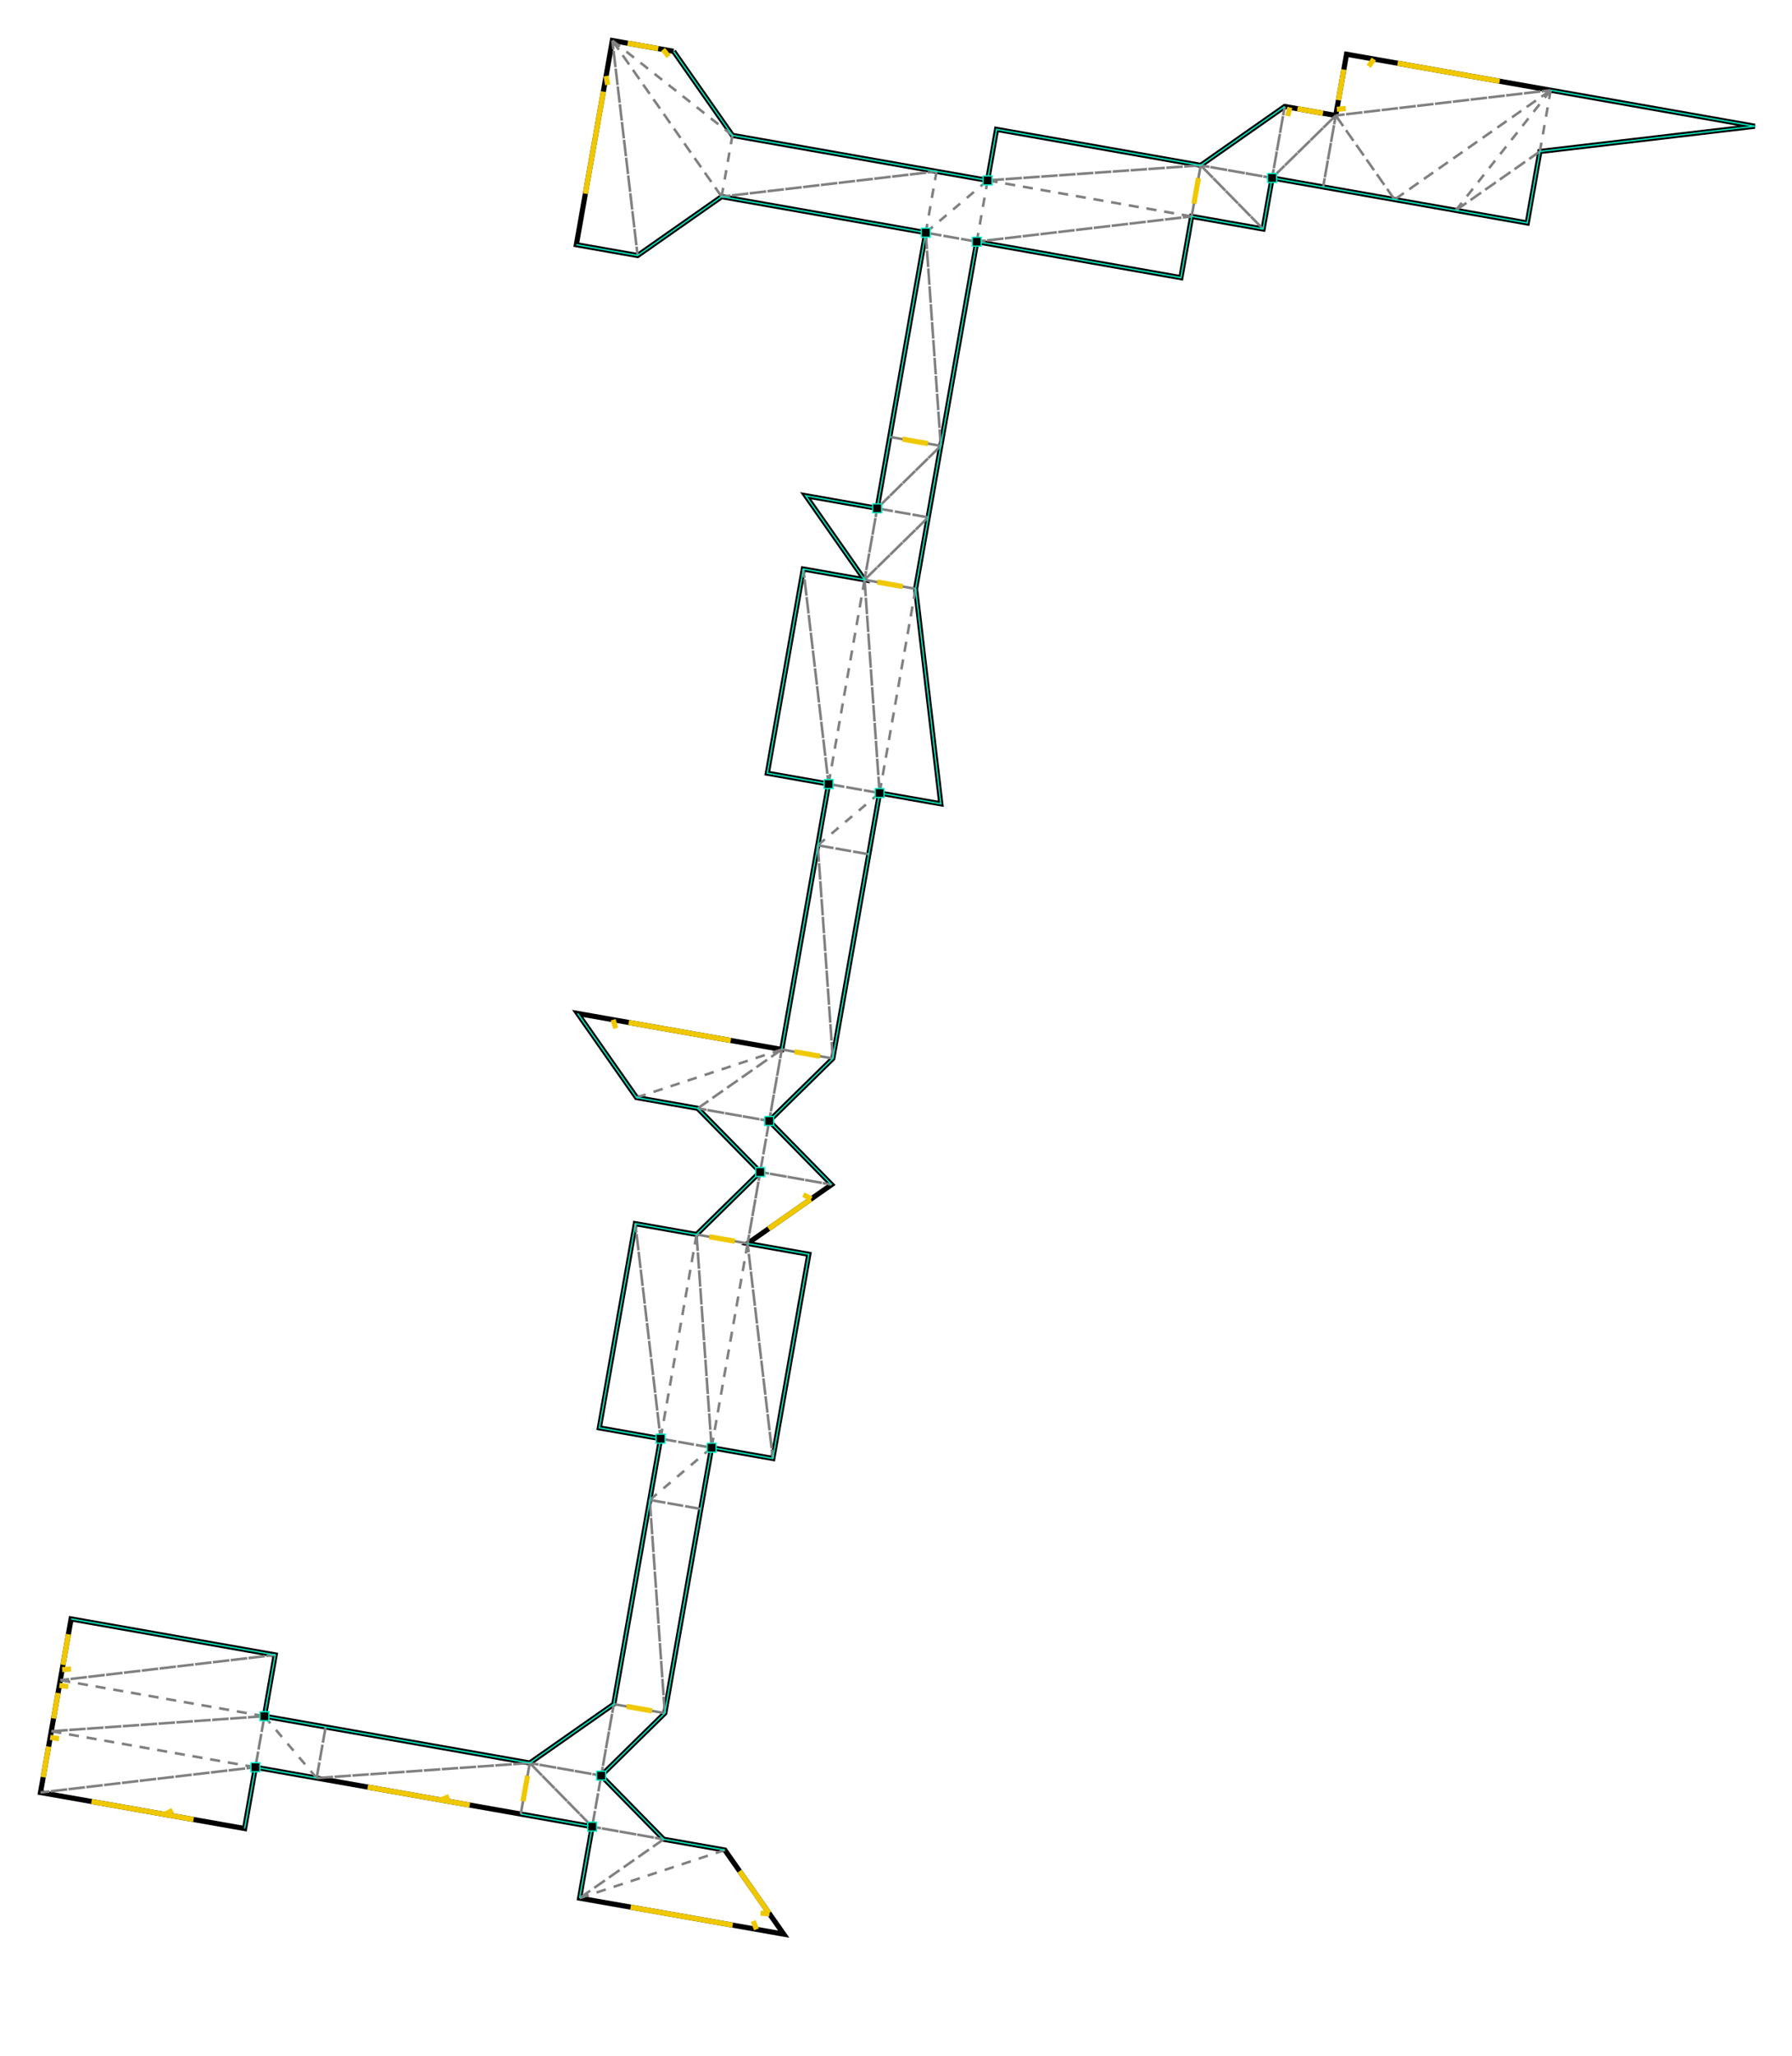 <?xml version="1.0"?>
<svg width="354" height="406" version="1.1" xmlns="http://www.w3.org/2000/svg" xmlns:xlink="http://www.w3.org/1999/xlink">
  <defs>
  <style type="text/css">
    <![CDATA[
      .b {stroke:rgb(0,0,0);stroke-width:1.015;fill:none}
      .c {stroke:rgb(128,128,128);stroke-width:0.507;stroke-dasharray:1.77, 1.77;}
      .h {stroke:rgb(240,200,0);stroke-width:1.015;}
      .m {stroke:rgb(255,0,0);stroke-width:0.507;}
      .n {stroke:rgb(128,128,128);stroke-width:0.507}
      .t {stroke:rgb(0,128,0);stroke-width:0.507;}
      .tab {stroke:rgb(0,0,255);stroke-width:0.254;fill:none}
      .v {stroke:rgb(0,0,255);stroke-width:0.507;}
      .z {stroke:rgb(0,240,200);stroke-width:0.254;}
    ]]>
  </style>
  </defs>
  <path fill="none" class="b" d=" M 133.063 10.133 L 144.687 26.734 L 185.009 33.843 L 195.089 35.621 L 196.866 25.541 L 237.187 32.65 L 253.788 21.026 L 263.869 22.804 L 266.002 10.707 L 306.323 17.817 L 346.644 24.927 L 304.19 29.913 L 301.701 44.026 L 287.589 41.537 L 275.493 39.404 L 261.38 36.916 L 251.3 35.139 L 249.522 45.219 L 235.41 42.731 L 233.277 54.827 L 192.956 47.717 L 185.846 88.038 L 183.358 102.151 L 180.869 116.263 L 185.856 158.717 L 173.76 156.584 L 171.627 168.681 L 164.517 209.002 L 151.948 221.337 L 164.283 233.906 L 147.683 245.53 L 159.779 247.663 L 152.669 287.984 L 140.573 285.851 L 138.44 297.947 L 131.33 338.269 L 118.762 350.604 L 131.097 363.172 L 143.193 365.305 L 154.817 381.906 L 114.496 374.796 L 116.984 360.684 L 102.872 358.195 L 62.55 351.086 L 50.454 348.953 L 48.321 361.049 L 8 353.939 L 10.133 341.843 L 11.91 331.763 L 14.043 319.666 L 54.364 326.776 L 52.231 338.872 L 64.328 341.005 L 104.649 348.115 L 121.25 336.491 L 128.36 296.17 L 130.493 284.074 L 118.396 281.941 L 125.506 241.619 L 137.602 243.752 L 150.171 231.417 L 137.836 218.849 L 125.74 216.716 L 114.116 200.115 L 154.437 207.225 L 161.547 166.903 L 163.679 154.807 L 151.583 152.674 L 158.693 112.353 L 170.789 114.486 L 159.165 97.885 L 173.278 100.373 L 175.766 86.261 L 182.876 45.94 L 142.554 38.83 L 125.954 50.454 L 113.857 48.321 L 120.967 8 L 133.063 10.133" />
  <path class="c" d=" M 154.437 207.225 L 164.517 209.002 M 164.517 209.002 L 154.437 207.225 M 154.437 207.225 L 151.948 221.337 M 151.948 221.337 L 154.437 207.225 M 154.437 207.225 L 137.836 218.849 M 137.836 218.849 L 154.437 207.225 M 154.437 207.225 L 125.74 216.716 M 125.74 216.716 L 154.437 207.225 M 164.517 209.002 L 161.547 166.903 M 161.547 166.903 L 164.517 209.002 M 151.948 221.337 L 150.171 231.417 M 150.171 231.417 L 147.683 245.53 M 147.683 245.53 L 152.669 287.984 M 152.669 287.984 L 147.683 245.53 M 147.683 245.53 L 140.573 285.851 M 140.573 285.851 L 130.493 284.074 M 130.493 284.074 L 140.573 285.851 M 140.573 285.851 L 128.36 296.17 M 128.36 296.17 L 138.44 297.947 M 138.44 297.947 L 128.36 296.17 M 128.36 296.17 L 140.573 285.851 M 140.573 285.851 L 137.602 243.752 M 137.602 243.752 L 130.493 284.074 M 130.493 284.074 L 137.602 243.752 M 137.602 243.752 L 140.573 285.851 M 140.573 285.851 L 147.683 245.53 M 147.683 245.53 L 150.171 231.417 M 150.171 231.417 L 151.948 221.337 M 151.948 221.337 L 137.836 218.849 M 137.836 218.849 L 151.948 221.337 M 150.171 231.417 L 164.283 233.906 M 164.283 233.906 L 150.171 231.417 M 147.683 245.53 L 137.602 243.752 M 137.602 243.752 L 147.683 245.53 M 125.506 241.619 L 130.493 284.074 M 130.493 284.074 L 125.506 241.619 M 128.36 296.17 L 131.33 338.269 M 131.33 338.269 L 128.36 296.17 M 121.25 336.491 L 131.33 338.269 M 131.33 338.269 L 121.25 336.491 M 121.25 336.491 L 118.762 350.604 M 118.762 350.604 L 121.25 336.491 M 118.762 350.604 L 116.984 360.684 M 116.984 360.684 L 104.649 348.115 M 104.649 348.115 L 116.984 360.684 M 116.984 360.684 L 131.097 363.172 M 131.097 363.172 L 114.496 374.796 M 114.496 374.796 L 131.097 363.172 M 131.097 363.172 L 116.984 360.684 M 116.984 360.684 L 118.762 350.604 M 118.762 350.604 L 104.649 348.115 M 104.649 348.115 L 62.55 351.086 M 62.55 351.086 L 52.231 338.872 M 52.231 338.872 L 50.454 348.953 M 50.454 348.953 L 52.231 338.872 M 52.231 338.872 L 10.133 341.843 M 10.133 341.843 L 50.454 348.953 M 50.454 348.953 L 10.133 341.843 M 10.133 341.843 L 52.231 338.872 M 52.231 338.872 L 62.55 351.086 M 62.55 351.086 L 104.649 348.115 M 104.649 348.115 L 102.872 358.195 M 102.872 358.195 L 104.649 348.115 M 104.649 348.115 L 118.762 350.604 M 114.496 374.796 L 143.193 365.305 M 143.193 365.305 L 114.496 374.796 M 62.55 351.086 L 64.328 341.005 M 64.328 341.005 L 62.55 351.086 M 50.454 348.953 L 8 353.939 M 8 353.939 L 50.454 348.953 M 52.231 338.872 L 11.91 331.763 M 11.91 331.763 L 54.364 326.776 M 54.364 326.776 L 11.91 331.763 M 11.91 331.763 L 52.231 338.872 M 161.547 166.903 L 173.76 156.584 M 173.76 156.584 L 170.789 114.486 M 170.789 114.486 L 163.679 154.807 M 163.679 154.807 L 170.789 114.486 M 170.789 114.486 L 173.76 156.584 M 173.76 156.584 L 161.547 166.903 M 161.547 166.903 L 171.627 168.681 M 171.627 168.681 L 161.547 166.903 M 163.679 154.807 L 158.693 112.353 M 158.693 112.353 L 163.679 154.807 M 163.679 154.807 L 173.76 156.584 M 173.76 156.584 L 180.869 116.263 M 180.869 116.263 L 173.76 156.584 M 173.76 156.584 L 163.679 154.807 M 170.789 114.486 L 183.358 102.151 M 183.358 102.151 L 170.789 114.486 M 170.789 114.486 L 173.278 100.373 M 173.278 100.373 L 185.846 88.038 M 185.846 88.038 L 173.278 100.373 M 173.278 100.373 L 170.789 114.486 M 170.789 114.486 L 180.869 116.263 M 180.869 116.263 L 170.789 114.486 M 173.278 100.373 L 183.358 102.151 M 183.358 102.151 L 173.278 100.373 M 175.766 86.261 L 185.846 88.038 M 185.846 88.038 L 182.876 45.94 M 182.876 45.94 L 195.089 35.621 M 195.089 35.621 L 237.187 32.65 M 237.187 32.65 L 251.3 35.139 M 251.3 35.139 L 253.788 21.026 M 253.788 21.026 L 251.3 35.139 M 251.3 35.139 L 237.187 32.65 M 237.187 32.65 L 235.41 42.731 M 235.41 42.731 L 237.187 32.65 M 237.187 32.65 L 195.089 35.621 M 195.089 35.621 L 182.876 45.94 M 182.876 45.94 L 185.846 88.038 M 185.846 88.038 L 175.766 86.261 M 182.876 45.94 L 192.956 47.717 M 192.956 47.717 L 235.41 42.731 M 235.41 42.731 L 192.956 47.717 M 192.956 47.717 L 182.876 45.94 M 182.876 45.94 L 185.009 33.843 M 185.009 33.843 L 142.554 38.83 M 142.554 38.83 L 185.009 33.843 M 185.009 33.843 L 182.876 45.94 M 192.956 47.717 L 195.089 35.621 M 195.089 35.621 L 235.41 42.731 M 235.41 42.731 L 195.089 35.621 M 195.089 35.621 L 192.956 47.717 M 237.187 32.65 L 249.522 45.219 M 249.522 45.219 L 237.187 32.65 M 251.3 35.139 L 263.869 22.804 M 263.869 22.804 L 261.38 36.916 M 261.38 36.916 L 263.869 22.804 M 263.869 22.804 L 251.3 35.139 M 263.869 22.804 L 306.323 17.817 M 306.323 17.817 L 275.493 39.404 M 275.493 39.404 L 306.323 17.817 M 306.323 17.817 L 287.589 41.537 M 287.589 41.537 L 306.323 17.817 M 306.323 17.817 L 263.869 22.804 M 263.869 22.804 L 275.493 39.404 M 275.493 39.404 L 263.869 22.804 M 287.589 41.537 L 304.19 29.913 M 304.19 29.913 L 287.589 41.537 M 304.19 29.913 L 306.323 17.817 M 306.323 17.817 L 304.19 29.913 M 144.687 26.734 L 120.967 8 M 120.967 8 L 144.687 26.734 M 144.687 26.734 L 142.554 38.83 M 142.554 38.83 L 120.967 8 M 120.967 8 L 125.954 50.454 M 125.954 50.454 L 120.967 8 M 120.967 8 L 142.554 38.83 M 142.554 38.83 L 144.687 26.734" />
  <path class="h" d=" M 156.957 207.669 L 161.997 208.558 M 161.997 208.558 L 156.957 207.669 M 145.162 245.085 L 140.122 244.197 M 140.122 244.197 L 145.162 245.085 M 128.81 337.824 L 123.77 336.935 M 123.77 336.935 L 128.81 337.824 M 104.205 350.635 L 103.316 355.675 M 103.316 355.675 L 104.205 350.635 M 173.309 114.93 L 178.349 115.819 M 178.349 115.819 L 173.309 114.93 M 178.286 86.705 L 183.326 87.594 M 183.326 87.594 L 178.286 86.705 M 235.854 40.211 L 236.743 35.17 M 236.743 35.17 L 235.854 40.211" />
  <path class="z" fill="none" d=" M 133.063 10.133 L 144.687 26.734 L 185.009 33.843 L 195.089 35.621 L 196.866 25.541 L 237.187 32.65 L 253.788 21.026 M 306.323 17.817 L 346.644 24.927 L 304.19 29.913 L 301.701 44.026 L 287.589 41.537 L 275.493 39.404 L 261.38 36.916 L 251.3 35.139 L 249.522 45.219 L 235.41 42.731 L 233.277 54.827 L 192.956 47.717 L 185.846 88.038 L 183.358 102.151 L 180.869 116.263 L 185.856 158.717 L 173.76 156.584 L 171.627 168.681 L 164.517 209.002 L 151.948 221.337 L 164.283 233.906 M 147.683 245.53 L 159.779 247.663 L 152.669 287.984 L 140.573 285.851 L 138.44 297.947 L 131.33 338.269 L 118.762 350.604 L 131.097 363.172 L 143.193 365.305 M 114.496 374.796 L 116.984 360.684 L 102.872 358.195 M 62.55 351.086 L 50.454 348.953 L 48.321 361.049 M 14.043 319.666 L 54.364 326.776 L 52.231 338.872 L 64.328 341.005 L 104.649 348.115 L 121.25 336.491 L 128.36 296.17 L 130.493 284.074 L 118.396 281.941 L 125.506 241.619 L 137.602 243.752 L 150.171 231.417 L 137.836 218.849 L 125.74 216.716 L 114.116 200.115 M 154.437 207.225 L 161.547 166.903 L 163.679 154.807 L 151.583 152.674 L 158.693 112.353 L 170.789 114.486 L 159.165 97.885 L 173.278 100.373 L 175.766 86.261 L 182.876 45.94 L 142.554 38.83 L 125.954 50.454 L 113.857 48.321" />
  <path class="z" d=" M 194.204 34.736 L 195.974 34.736 L 195.974 36.506 L 194.204 36.506 L 194.204 34.736 M 250.415 34.254 L 252.185 34.254 L 252.185 36.024 L 250.415 36.024 L 250.415 34.254 M 192.071 46.832 L 193.841 46.832 L 193.841 48.602 L 192.071 48.602 L 192.071 46.832 M 172.875 155.699 L 174.645 155.699 L 174.645 157.469 L 172.875 157.469 L 172.875 155.699 M 151.063 220.452 L 152.833 220.452 L 152.833 222.222 L 151.063 222.222 L 151.063 220.452 M 139.688 284.966 L 141.458 284.966 L 141.458 286.736 L 139.688 286.736 L 139.688 284.966 M 117.877 349.719 L 119.647 349.719 L 119.647 351.489 L 117.877 351.489 L 117.877 349.719 M 116.099 359.799 L 117.869 359.799 L 117.869 361.569 L 116.099 361.569 L 116.099 359.799 M 49.569 348.068 L 51.339 348.068 L 51.339 349.838 L 49.569 349.838 L 49.569 348.068 M 51.346 337.987 L 53.117 337.987 L 53.117 339.757 L 51.346 339.757 L 51.346 337.987 M 129.608 283.189 L 131.378 283.189 L 131.378 284.959 L 129.608 284.959 L 129.608 283.189 M 149.286 230.532 L 151.056 230.532 L 151.056 232.302 L 149.286 232.302 L 149.286 230.532 M 162.794 153.922 L 164.564 153.922 L 164.564 155.692 L 162.794 155.692 L 162.794 153.922 M 172.393 99.488 L 174.163 99.488 L 174.163 101.258 L 172.393 101.258 L 172.393 99.488 M 181.991 45.055 L 183.761 45.055 L 183.761 46.825 L 181.991 46.825 L 181.991 45.055" />
  <path class="h" d=" M 256.308 21.471 L 261.349 22.359 M 264.402 19.78 L 265.468 13.731 M 276.082 12.485 L 296.242 16.04 M 123.991 8.533 L 130.039 9.6 M 115.635 38.241 L 119.19 18.08 M 124.196 201.892 L 144.356 205.447 M 160.133 236.812 L 151.833 242.624 M 146.099 369.455 L 151.911 377.756 M 144.737 380.129 L 124.576 376.574 M 92.791 356.418 L 72.631 352.863 M 38.241 359.272 L 18.08 355.717 M 8.533 350.915 L 9.6 344.867 M 10.577 339.323 L 11.466 334.283 M 12.444 328.739 L 13.51 322.691" />
  <path class="h" d=" M 254.796 21.204 L 254.366 22.921 M 264.084 21.584 L 265.847 21.427 M 271.377 11.655 L 270.388 13.123 M 130.97 9.764 L 132.083 11.14 M 119.731 15.009 L 120.037 16.753 M 121.125 201.351 L 121.634 203.046 M 160.277 236.711 L 158.709 235.89 M 87.079 355.411 L 88.713 354.732 M 32.528 358.264 L 34.099 357.449 M 9.918 343.062 L 11.669 343.317 M 11.733 332.771 L 13.483 333.035 M 12.28 329.669 L 14.045 329.548 M 149.442 380.958 L 148.786 379.314 M 152.012 377.9 L 150.248 377.754" />
</svg>
